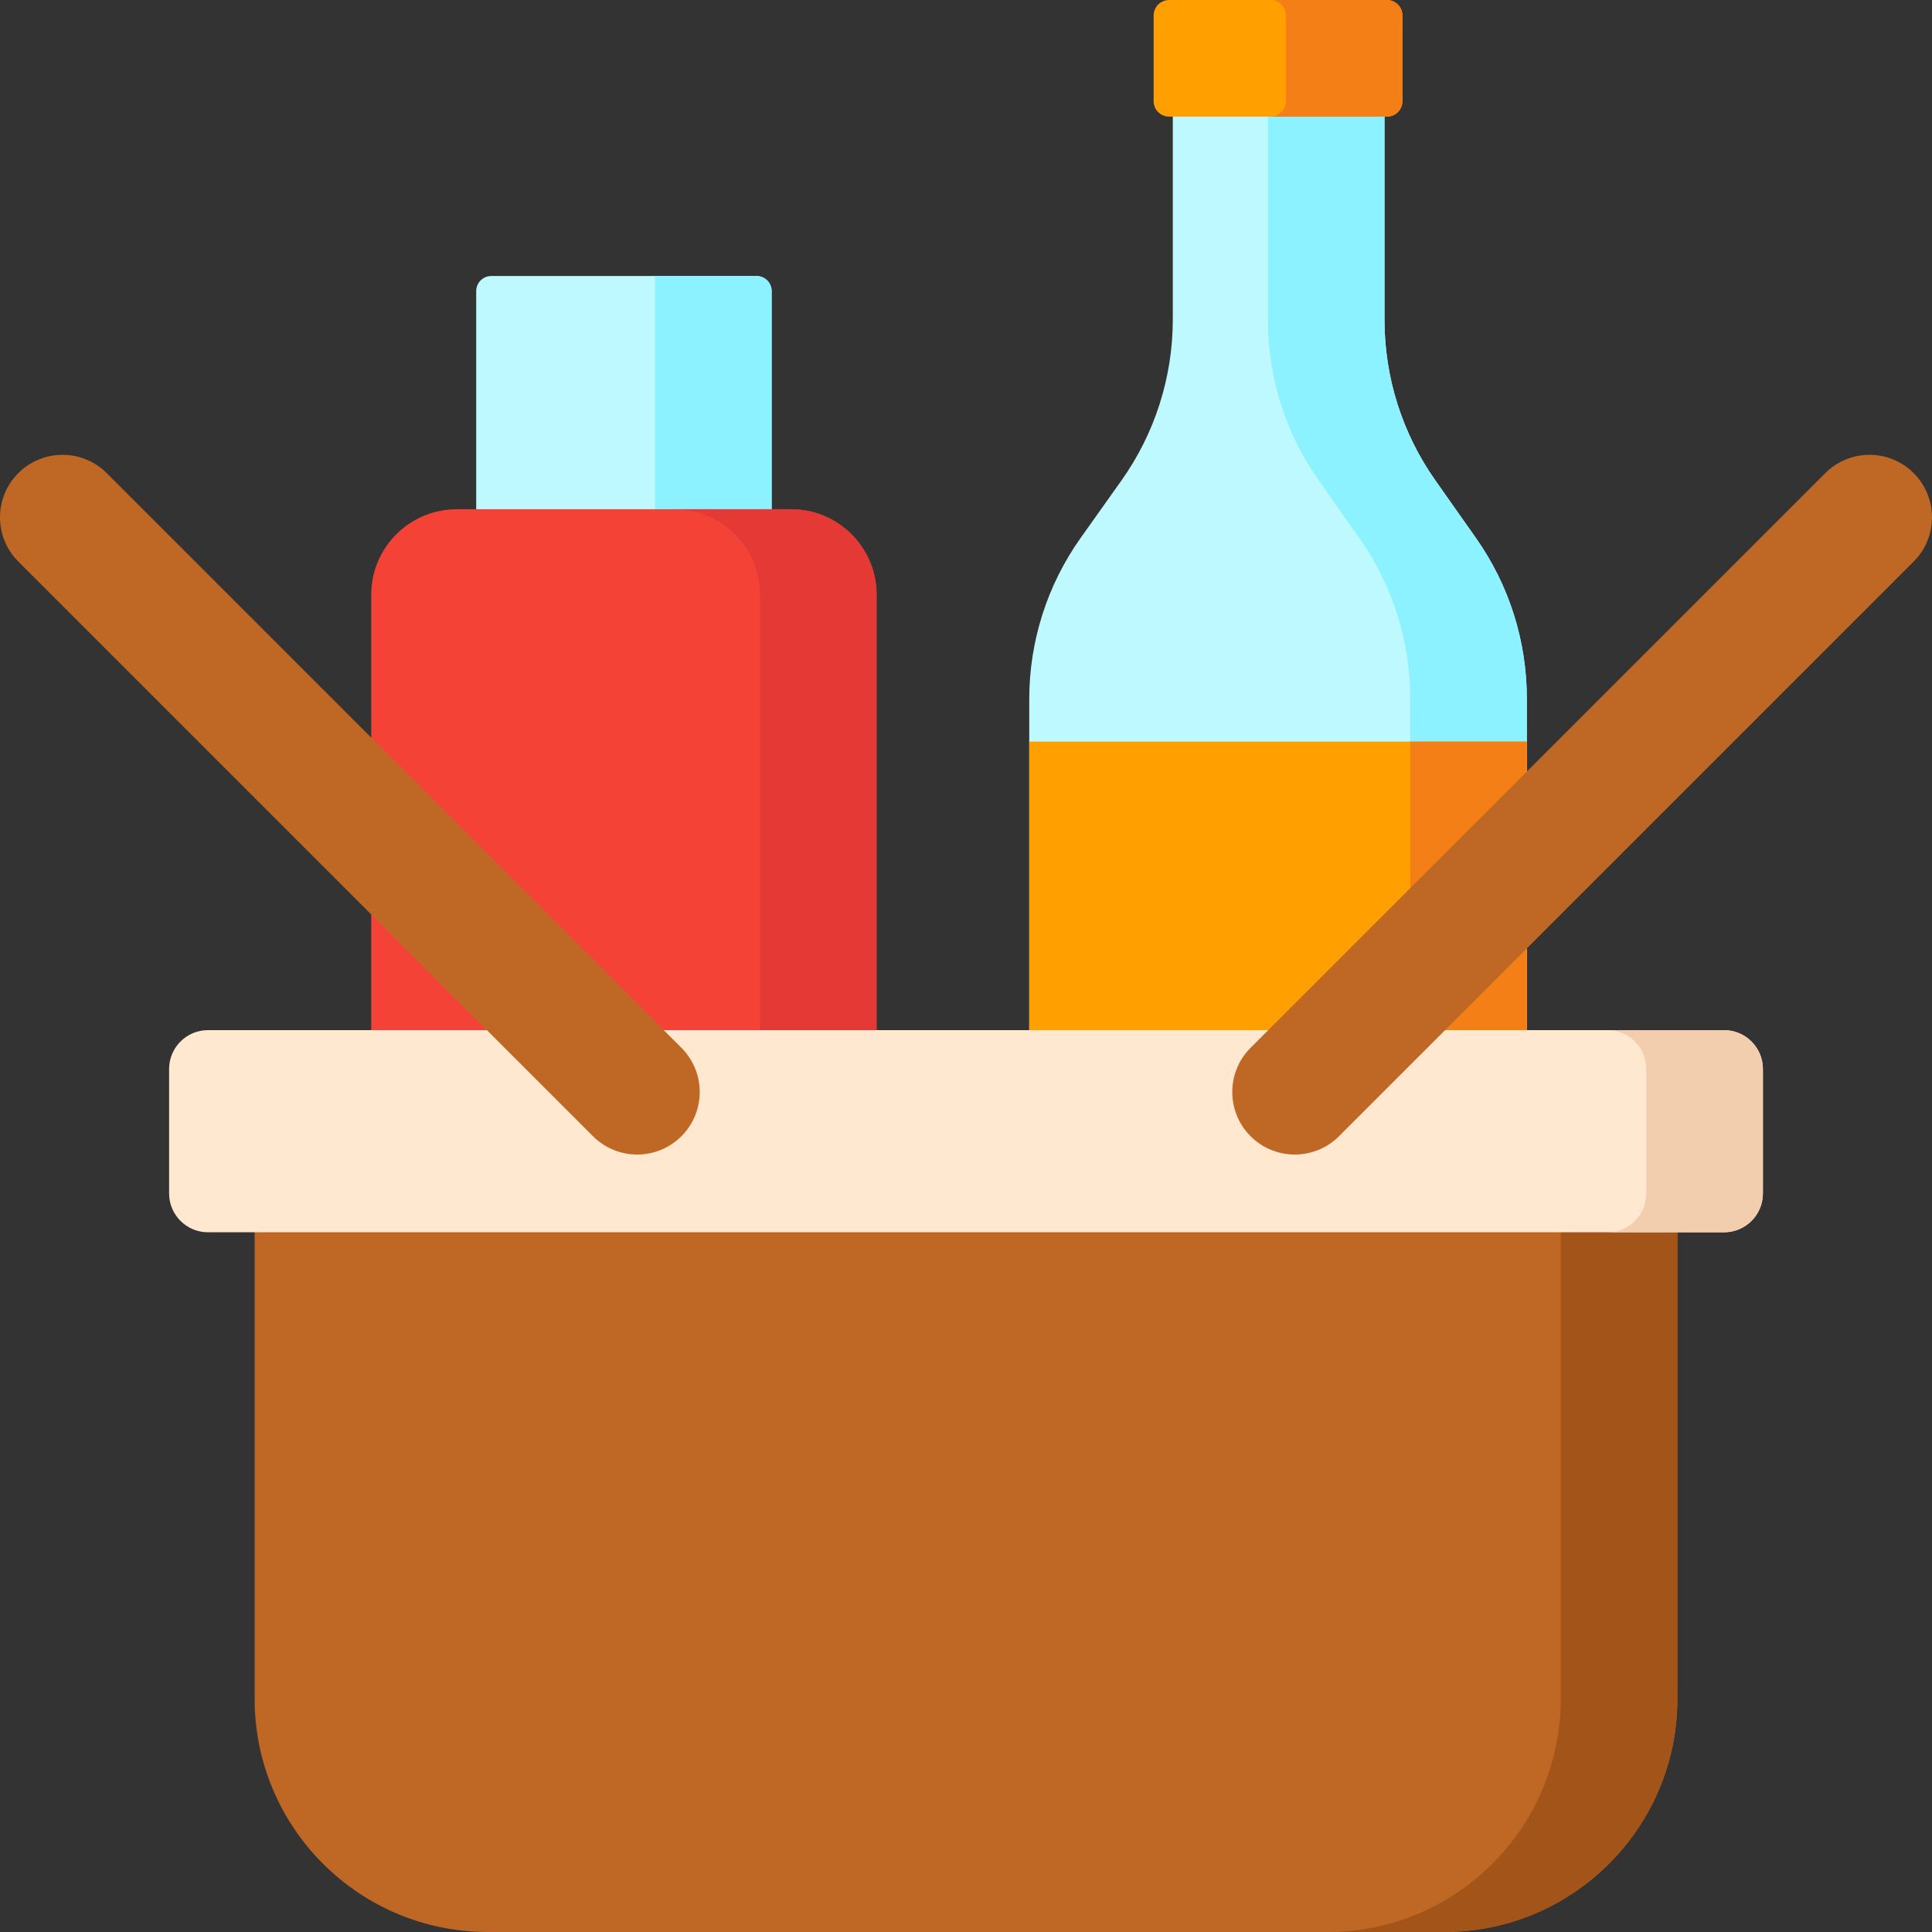 <svg id="Capa_1" enable-background="new 0 0 512 512" height="512" viewBox="0 0 512 512" width="512" xmlns="http://www.w3.org/2000/svg"><rect x="0" y="0" width="512" height="512" fill="#333333" stroke="none"/><path d="m204.491 152.609h-78.294v-75.466c0-2.209 1.791-4 4-4h70.294c2.209 0 4 1.791 4 4z" fill="#bdf9ff"/><path d="m173.586 73.143v79.466h30.905v-75.466c0-2.209-1.791-4-4-4z" fill="#8cf2ff"/><path d="m404.625 185.112v175.05c0 8.756-7.054 15.854-15.756 15.854h-100.351c-8.702 0-15.756-7.098-15.756-15.854v-174.885c0-15.311 4.756-30.239 13.604-42.696l10.837-15.258c8.847-12.457 13.604-27.385 13.604-42.696v-59.832h56.101v59.997c0 15.209 4.693 30.042 13.431 42.452l10.855 15.416c8.738 12.41 13.431 27.243 13.431 42.452z" fill="#bdf9ff"/><path d="m391.194 142.66-10.855-15.416c-8.738-12.41-13.431-27.243-13.431-42.452v-59.997h-30.905v59.997c0 15.209 4.693 30.042 13.431 42.452l10.855 15.416c8.738 12.41 13.431 27.243 13.431 42.452v175.05c0 8.756-7.054 15.854-15.756 15.854h30.905c8.702 0 15.756-7.098 15.756-15.854v-175.05c0-15.209-4.693-30.042-13.431-42.452z" fill="#8cf2ff"/><path d="m367.564 30.905h-57.741c-2.262 0-4.095-1.834-4.095-4.095v-22.689c0-2.276 1.845-4.121 4.121-4.121h57.69c2.276 0 4.121 1.845 4.121 4.121v22.689c-.001 2.262-1.834 4.095-4.096 4.095z" fill="#ffa000"/><path d="m367.539 0h-30.905c2.276 0 4.121 1.845 4.121 4.121v22.689c0 2.262-1.834 4.095-4.095 4.095h30.905c2.262 0 4.095-1.834 4.095-4.095v-22.689c-.001-2.276-1.846-4.121-4.121-4.121z" fill="#f57f17"/><path d="m272.762 196.538h131.863v138.044h-131.863z" fill="#ffa000"/><path d="m373.72 196.538h30.905v138.044h-30.905z" fill="#f57f17"/><path d="m209.642 394.559h-88.596c-12.517 0-22.664-10.147-22.664-22.664v-214.277c0-12.517 10.147-22.664 22.664-22.664h88.596c12.517 0 22.664 10.147 22.664 22.664v214.278c0 12.516-10.147 22.663-22.664 22.663z" fill="#f44336"/><path d="m209.642 134.954h-30.905c12.517 0 22.664 10.147 22.664 22.664v214.278c0 12.517-10.147 22.664-22.664 22.664h30.905c12.517 0 22.664-10.147 22.664-22.664v-214.278c0-12.517-10.147-22.664-22.664-22.664z" fill="#e53935"/><path d="m382.712 512h-253.424c-34.137 0-61.811-27.674-61.811-61.811v-136.557h377.046v136.557c0 34.137-27.674 61.811-61.811 61.811z" fill="#bf6724"/><path d="m413.618 313.632v136.557c0 34.137-27.674 61.811-61.811 61.811h30.905c34.137 0 61.811-27.674 61.811-61.811v-136.557z" fill="#a35418"/><path d="m456.885 326.567h-401.77c-5.69 0-10.302-4.612-10.302-10.302v-32.965c0-5.69 4.612-10.302 10.302-10.302h401.771c5.69 0 10.302 4.612 10.302 10.302v32.966c-.001 5.689-4.613 10.301-10.303 10.301z" fill="#ffe8cf"/><path d="m456.885 272.998h-30.905c5.69 0 10.302 4.612 10.302 10.302v32.966c0 5.69-4.612 10.302-10.302 10.302h30.905c5.69 0 10.302-4.612 10.302-10.302v-32.966c0-5.69-4.612-10.302-10.302-10.302z" fill="#f2cdae"/><g fill="#bf6724"><path d="m331.42 301.111c-6.47-6.47-6.47-16.96 0-23.43l152.297-152.297c6.47-6.47 16.96-6.47 23.43 0 6.47 6.47 6.47 16.96 0 23.43l-152.297 152.297c-6.47 6.47-16.96 6.47-23.43 0z"/><path d="m180.58 301.111c6.47-6.47 6.47-16.96 0-23.43l-152.297-152.297c-6.47-6.47-16.96-6.47-23.43 0-6.47 6.47-6.47 16.96 0 23.43l152.297 152.297c6.47 6.47 16.96 6.47 23.43 0z"/></g></svg>